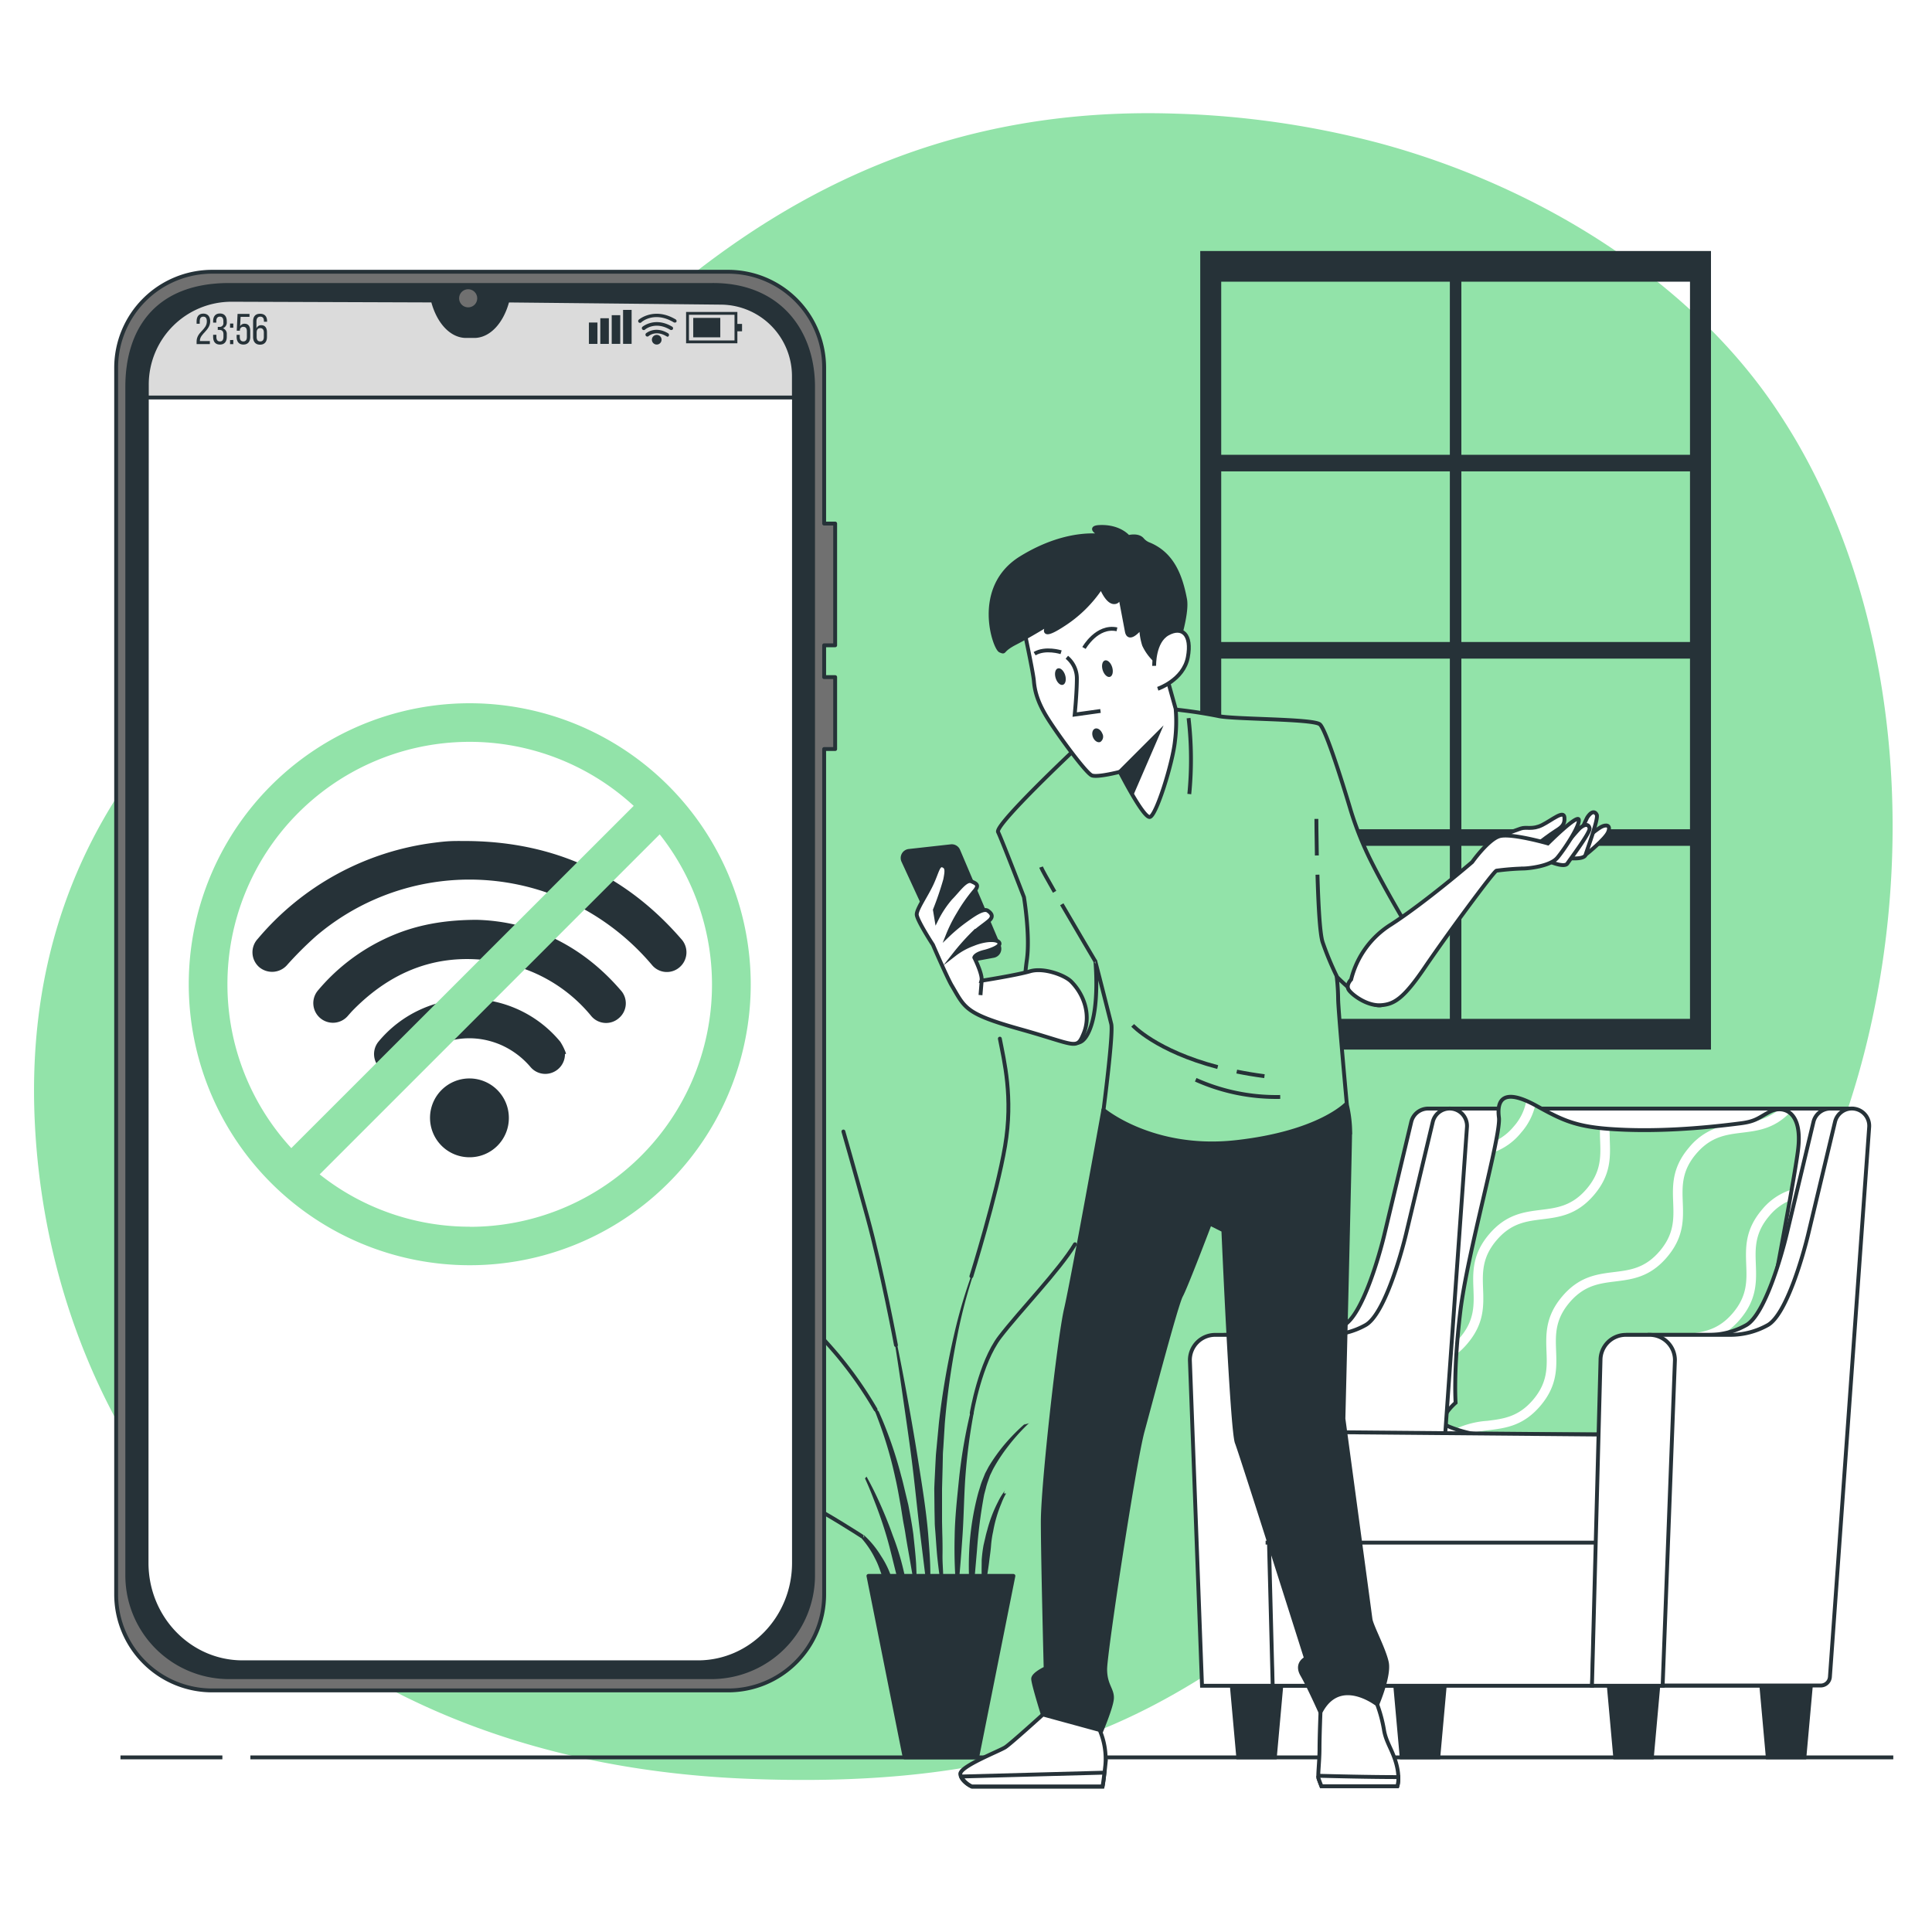 <svg class="animated" id="freepik_stories-no-connection" xmlns="http://www.w3.org/2000/svg" viewBox="0 0 500 500" version="1.1" xmlns:xlink="http://www.w3.org/1999/xlink" xmlns:svgjs="http://svgjs.com/svgjs"><style>svg#freepik_stories-no-connection:not(.animated) .animable {opacity: 0;}svg#freepik_stories-no-connection.animated #el2b6pno39zcc {animation: 1s 1 forwards linear zoomIn;animation-delay: 0s;}svg#freepik_stories-no-connection.animated #eldnik643phc {animation: 1s 1 forwards linear zoomIn;animation-delay: 0.5s;opacity: 0}svg#freepik_stories-no-connection.animated #freepik--background-simple--inject-2 {animation: 1s 1 forwards linear zoomIn;animation-delay: 0s;}svg#freepik_stories-no-connection.animated #freepik--Device--inject-2 {animation: 1s 1 forwards ease-out lightSpeedLeft;animation-delay: 0s;}svg#freepik_stories-no-connection.animated #freepik--Character--inject-2 {animation: 1.5s Infinite  linear floating;animation-delay: 0s;}            @keyframes zoomIn {                0% {                    opacity: 0;                    transform: scale(0.5);                }                100% {                    opacity: 1;                    transform: scale(1);                }            }                    @keyframes lightSpeedLeft {              from {                transform: translate3d(-50%, 0, 0) skewX(20deg);                opacity: 0;              }              60% {                transform: skewX(-10deg);                opacity: 1;              }              80% {                transform: skewX(2deg);              }              to {                opacity: 1;                transform: translate3d(0, 0, 0);              }            }                    @keyframes floating {                0% {                    opacity: 1;                    transform: translateY(0px);                }                50% {                    transform: translateY(-10px);                }                100% {                    opacity: 1;                    transform: translateY(0px);                }            }        </style><g id="freepik--background-simple--inject-2" class="animable" style="transform-origin: 249.307px 244.971px;"><path d="M464.5,113.47q-2.38-4-5-7.9C436.33,71.22,396.44,47.73,357.2,37.11a231.87,231.87,0,0,0-52.71-7.69c-116.62-4-163.07,88-201.61,111.67S5,205.33,9,290.32s65.22,165,183.81,170,126.5-48.42,192.71-68.19c43.82-13.08,75-57.26,90.2-98.09C496.5,238.38,495.52,166.11,464.5,113.47Z" style="fill: rgb(146, 227, 169); transform-origin: 249.307px 244.971px;" id="el2b6pno39zcc" class="animable"></path><g id="eldnik643phc"><path d="M464.5,113.47q-2.38-4-5-7.9C436.33,71.22,396.44,47.73,357.2,37.11a231.87,231.87,0,0,0-52.71-7.69c-116.62-4-163.07,88-201.61,111.67S5,205.33,9,290.32s65.22,165,183.81,170,126.5-48.42,192.71-68.19c43.82-13.08,75-57.26,90.2-98.09C496.5,238.38,495.52,166.11,464.5,113.47Z" style="fill: rgb(255, 255, 255); opacity: 0.7; transform-origin: 249.307px 244.971px;" class="animable"></path></g></g><g id="freepik--Window--inject-2" class="animable" style="transform-origin: 376.71px 168.295px;"><polygon points="438.56 121.49 438.56 118.2 377.7 118.2 377.7 69.42 375.72 69.42 375.72 118.2 315.29 118.2 315.29 121.49 375.72 121.49 375.72 166.65 315.29 166.65 315.29 169.95 375.72 169.95 375.72 215.11 315.29 215.11 315.29 218.4 375.72 218.4 375.72 265.85 377.7 265.85 377.7 218.4 438.56 218.4 438.56 215.11 377.7 215.11 377.7 169.95 438.56 169.95 438.56 166.65 377.7 166.65 377.7 121.49 438.56 121.49" style="fill: rgb(38, 50, 56); stroke: rgb(38, 50, 56); stroke-miterlimit: 10; transform-origin: 376.925px 167.635px;" id="elag2yryevqle" class="animable"></polygon><path d="M311.12,65.46V271.13H442.3V65.46ZM437.87,264.18H315.55V72.4H437.87Z" style="fill: rgb(38, 50, 56); stroke: rgb(38, 50, 56); stroke-miterlimit: 10; transform-origin: 376.71px 168.295px;" id="el4zqt57rala7" class="animable"></path></g><g id="freepik--Plant--inject-2" class="animable" style="transform-origin: 244.571px 356.942px;"><path d="M254,323.92h0a.1.1,0,0,0-.06-.13.1.1,0,0,0-.13.06,132,132,0,0,0-6.94,21.75A202,202,0,0,0,243,368.15l-.54,5.7c-.08.95-.19,1.9-.26,2.85l-.15,2.86c-.08,1.91-.2,3.82-.26,5.73l.06,5.73.06,2.86c0,.95.11,1.91.18,2.86.14,1.9.26,3.81.43,5.71.37,3.8.94,7.57,1.52,11.34a.11.11,0,0,0,.1.08.09.09,0,0,0,.1-.1h0c0-1.91-.09-3.8-.13-5.71s-.22-3.78-.19-5.68,0-3.8-.06-5.69l-.06-2.84,0-2.84,0-5.68.15-5.67.06-2.84c0-.95.11-1.89.16-2.84l.35-5.67a200.9,200.9,0,0,1,3.21-22.49A131.72,131.72,0,0,1,254,323.92Z" style="fill: rgb(38, 50, 56); transform-origin: 247.898px 368.827px;" id="eljv16d1qqvp" class="animable"></path><path d="M254.81,353.6a.1.1,0,0,0-.06-.12.1.1,0,0,0-.13.06,132.44,132.44,0,0,0-6.43,29.24c-.5,5-1.06,9.94-1.13,14.94a127.13,127.13,0,0,0,.53,15,.11.11,0,0,0,.09.08.09.09,0,0,0,.11-.08c.58-5,.93-9.94,1.28-14.9s.4-9.93.72-14.89a148.32,148.32,0,0,1,5-29.31Z" style="fill: rgb(38, 50, 56); transform-origin: 250.919px 383.138px;" id="elodr8n7r75co" class="animable"></path><path d="M271.27,364.05a.1.1,0,0,0-.14,0,50.06,50.06,0,0,0-11,9.59,44.64,44.64,0,0,0-4.3,6l-.88,1.67-.7,1.74a15.71,15.71,0,0,0-.6,1.75c-.18.6-.38,1.18-.54,1.78a71,71,0,0,0-2.27,14.52,84,84,0,0,0,.54,14.62.11.11,0,0,0,.1.08.09.09,0,0,0,.1-.09l1.26-14.47a127.64,127.64,0,0,1,1.83-14.27c.13-.59.3-1.15.45-1.73a16,16,0,0,1,.5-1.71l.59-1.67.76-1.58a43.25,43.25,0,0,1,3.94-6,49.72,49.72,0,0,1,10.33-10.05h0A.11.11,0,0,0,271.27,364.05Z" style="fill: rgb(38, 50, 56); transform-origin: 261.019px 389.911px;" id="elf56ys89cxyb" class="animable"></path><path d="M263.3,382.64a16.06,16.06,0,0,0-5,6,35.33,35.33,0,0,0-2.81,7.37c-.19.63-.35,1.27-.49,1.91l-.45,1.92a34.52,34.52,0,0,0-.49,3.91c0,1.32-.05,2.63,0,3.94a34.57,34.57,0,0,0,.51,3.91.13.13,0,0,0,.08.08.1.1,0,0,0,.12-.08,35.91,35.91,0,0,0,.7-3.85c.2-1.28.4-2.54.55-3.81s.35-2.52.45-3.79.27-2.54.55-3.78a34.19,34.19,0,0,1,2.14-7.3,16.18,16.18,0,0,1,4.2-6.27l0,0a.09.09,0,0,0,0-.13A.11.11,0,0,0,263.3,382.64Z" style="fill: rgb(38, 50, 56); transform-origin: 258.713px 397.161px;" id="el13unlpffvikb" class="animable"></path><path d="M240.22,397.14c-.54-6.42-1.6-12.79-2.6-19.14s-2.12-12.7-3.28-19-2.46-12.63-3.83-18.91a.1.1,0,1,0-.19,0c1.1,6.34,2.09,12.69,3,19.05s1.87,12.71,2.68,19.08,1.4,12.77,2.19,19.13l2.35,19.13a.12.12,0,0,0,.1.09.11.11,0,0,0,.11-.1c.07-1.61.07-3.22.11-4.84s-.07-3.22-.09-4.83C240.74,403.57,240.46,400.36,240.22,397.14Z" style="fill: rgb(38, 50, 56); transform-origin: 235.592px 378.264px;" id="elciy6lvdh1gg" class="animable"></path><path d="M236.37,397.05c-.35-2.55-.81-5.08-1.3-7.6l-.9-3.75c-.3-1.25-.58-2.5-.94-3.74a105.84,105.84,0,0,0-4.92-14.61l-.77-1.77-.85-1.73c-.55-1.16-1.2-2.27-1.83-3.4a28.58,28.58,0,0,0-4.64-6.14.09.09,0,0,0-.13,0,.1.1,0,0,0,0,.14h0a28,28,0,0,1,4.24,6.29c.56,1.14,1.15,2.26,1.63,3.44l.76,1.75.67,1.79a105.45,105.45,0,0,1,4.28,14.61c.58,2.47,1,5,1.45,7.49l.6,3.76c.22,1.25.49,2.5.66,3.76.4,2.51.87,5,1.3,7.53s.85,5,1.39,7.55a.11.11,0,0,0,.09.09.11.11,0,0,0,.11-.1q0-3.85-.18-7.7C236.94,402.15,236.63,399.6,236.37,397.05Z" style="fill: rgb(38, 50, 56); transform-origin: 228.666px 383.396px;" id="elqfrkeenhjbp" class="animable"></path><path d="M231.05,397.38c-1.19-3.38-2.57-6.68-4.07-9.91a86.8,86.8,0,0,0-5.12-9.38.1.1,0,1,0-.17.1,87.62,87.62,0,0,1,4.37,9.68c1.3,3.28,2.48,6.62,3.46,10s1.73,6.83,2.63,10.23,1.71,6.83,2.76,10.27a.1.1,0,0,0,.09.07.11.11,0,0,0,.11-.1,51.83,51.83,0,0,0-1-10.69A66.72,66.72,0,0,0,231.05,397.38Z" style="fill: rgb(38, 50, 56); transform-origin: 228.39px 398.233px;" id="elwse9fev8wai" class="animable"></path><path d="M230.83,408.61a23.15,23.15,0,0,0-2.83-5.94,24.44,24.44,0,0,0-4.12-5.11,19.36,19.36,0,0,0-2.62-2,10.92,10.92,0,0,0-3-1.34.1.1,0,0,0-.11.06.1.1,0,0,0,0,.13h0a14.89,14.89,0,0,1,4.93,3.83,23.66,23.66,0,0,1,3.43,5.2c1,1.84,1.48,3.88,2.33,5.79.37,1,.74,1.95,1.18,2.93a23.09,23.09,0,0,0,1.29,3h0a.11.11,0,0,0,.09.05.09.09,0,0,0,.1-.09,22.57,22.57,0,0,0-.12-3.29C231.31,410.74,231.09,409.67,230.83,408.61Z" style="fill: rgb(38, 50, 56); transform-origin: 224.821px 404.714px;" id="el2oxujzblq6w" class="animable"></path><path d="M231.23,349.25a18.29,18.29,0,0,1-13-13.76c-2.43-11.34,5.4-6.48-1.62-24.3s-5.4-21.87-3-27,3.78-3.51,5.94,3.24,10,17.28,13,37S231.23,349.25,231.23,349.25Z" style="fill: rgb(146, 227, 169); transform-origin: 222.584px 315.21px;" id="elm93sod8fh6" class="animable"></path><path d="M252,330.09s-7-2.43-7.29-15.66,5.13-10.53,5.94-27,1.89-28.08,4.86-28.35,10.8,8.1,13.5,26.46-3.51,30.51-8.91,35.91S252,330.09,252,330.09Z" style="fill: rgb(146, 227, 169); transform-origin: 257.181px 294.582px;" id="elvc46gqe34o" class="animable"></path><path d="M227.45,365.18s-1.62-9.72-4.86-14.31-10.26-8.64-14.85-17.54-9.72-13.23-9.45-.54,5.94,19.16,13,23.48S227.45,365.18,227.45,365.18Z" style="fill: rgb(146, 227, 169); transform-origin: 212.865px 345.021px;" id="el7z6mvnsv1vq" class="animable"></path><path d="M224.48,381.92s-6.48-12.42-15.93-21.6-17-13.77-14.31-9.18,5.94,4.32,10.53,12.42,3.24,14,9.72,18.63S224.48,381.92,224.48,381.92Z" style="fill: rgb(146, 227, 169); transform-origin: 209.085px 366.76px;" id="el2ndh7amf3bm" class="animable"></path><path d="M223.67,397.85c-.27-.81-.54-6.75-9.72-11.61s-17.82-3-16.74-.54,6.75,6.48,12.42,8.91S223.67,397.85,223.67,397.85Z" style="fill: rgb(146, 227, 169); transform-origin: 210.394px 390.527px;" id="elf28sgqfytzh" class="animable"></path><path d="M251.47,365.72s-4.05-5.13-1.89-15.93,7-8.1,12.42-13.77,4.32-6.47,9.72-12.41,10.26-9.18,12.42-6.75-1.08,10-4.32,14.31S271.45,337.64,269,343s-1.35,14-7.56,18.09S251.47,365.72,251.47,365.72Z" style="fill: rgb(146, 227, 169); transform-origin: 266.893px 340.883px;" id="elae68z774tpv" class="animable"></path><path d="M265,368.69s9.72-11.07,16.74-19.17,9.72-14.3,10-8.91,2.43,9.72-3.24,16.74S265,368.69,265,368.69Z" style="fill: rgb(146, 227, 169); transform-origin: 278.686px 353.638px;" id="elrpzirljpl2" class="animable"></path><path d="M259.84,386.51s-.27-4.32,15.12-14.31,21.87-11.88,20.25-7.83-8.37,8.1-15.66,15.39S259.84,386.51,259.84,386.51Z" style="fill: rgb(146, 227, 169); transform-origin: 277.646px 374.448px;" id="elpo5licrfmcp" class="animable"></path><path d="M231.87,348.1s-3.61-19.36-7.39-33.13-6.21-22.14-6.21-22.14" style="fill: none; stroke: rgb(38, 50, 56); stroke-linecap: round; stroke-linejoin: round; transform-origin: 225.07px 320.465px;" id="el5xep7qmg4ga" class="animable"></path><path d="M251.39,330.29s6.56-21,8.72-33.68-.27-22.14-1.35-27.81" style="fill: none; stroke: rgb(38, 50, 56); stroke-linecap: round; stroke-linejoin: round; transform-origin: 256.183px 299.545px;" id="elp89wosxv0ni" class="animable"></path><path d="M226.6,364.78a101.76,101.76,0,0,0-9.95-14.18c-5.94-7-10.53-10.8-13.23-17.54" style="fill: none; stroke: rgb(38, 50, 56); stroke-linecap: round; stroke-linejoin: round; transform-origin: 215.01px 348.92px;" id="elgxl6mmq4yyj" class="animable"></path><path d="M251.47,365.72s2.16-13,7.29-19.71,15.39-17.27,19.44-24" style="fill: none; stroke: rgb(38, 50, 56); stroke-linecap: round; stroke-linejoin: round; transform-origin: 264.835px 343.865px;" id="elqb0r6asduv" class="animable"></path><path d="M223,397.55s-9.08-5.91-15.56-9.15" style="fill: none; stroke: rgb(38, 50, 56); stroke-linecap: round; stroke-linejoin: round; transform-origin: 215.22px 392.975px;" id="elxwqsfoq9fbf" class="animable"></path><polygon points="252.89 454.81 234.13 454.81 224.75 407.84 262.27 407.84 252.89 454.81" style="fill: rgb(38, 50, 56); stroke: rgb(38, 50, 56); stroke-linecap: round; stroke-linejoin: round; transform-origin: 243.51px 431.325px;" id="el7foo6kafu54" class="animable"></polygon></g><g id="freepik--Floor--inject-2" class="animable" style="transform-origin: 260.58px 454.81px;"><line x1="64.8" y1="454.81" x2="489.98" y2="454.81" style="fill: none; stroke: rgb(38, 50, 56); stroke-miterlimit: 10; transform-origin: 277.39px 454.81px;" id="el2vuhk504erl" class="animable"></line><line x1="31.18" y1="454.81" x2="57.55" y2="454.81" style="fill: none; stroke: rgb(38, 50, 56); stroke-miterlimit: 10; transform-origin: 44.365px 454.81px;" id="elq6g0bh1h4" class="animable"></line></g><g id="freepik--Device--inject-2" class="animable" style="transform-origin: 123.1px 253.905px;"><path d="M216.14,167v-31.5h-2.85V95.19a24.85,24.85,0,0,0-24.85-24.86H54.92A24.86,24.86,0,0,0,30.06,95.19V412.62a24.86,24.86,0,0,0,24.86,24.86H188.44a24.85,24.85,0,0,0,24.85-24.86V193.85h2.85V175.24h-2.85V167Z" style="fill: rgb(112, 112, 112); stroke: rgb(38, 50, 56); stroke-linejoin: round; transform-origin: 123.1px 253.905px;" id="el3w6h1o0p4yh" class="animable"></path><path d="M184.08,434.05H59.27a26.33,26.33,0,0,1-26.33-26.33V100.09c0-14.55,7.46-26.34,26.33-26.34H184.08c17.31-.23,26.34,11.79,26.34,26.34V407.72A26.33,26.33,0,0,1,184.08,434.05Z" style="fill: rgb(38, 50, 56); stroke: rgb(38, 50, 56); stroke-linejoin: round; transform-origin: 121.68px 253.898px;" id="eligb1nvjd49p" class="animable"></path><path d="M131.34,77.8l-.05.19c-1.46,5.44-4.82,9-8.54,9h-2.14c-3.72,0-7.08-3.52-8.54-9l0-.19-52.08-.18A21.92,21.92,0,0,0,38,99.53l-.07,304.94c0,14.21,11.12,25.73,24.85,25.73H180.62c13.73,0,24.86-11.52,24.86-25.73l0-307.13a19,19,0,0,0-18.78-19Z" style="fill: rgb(255, 255, 255); stroke: rgb(38, 50, 56); stroke-miterlimit: 10; transform-origin: 121.705px 253.91px;" id="elr9tnfghbk6n" class="animable"></path><path d="M205.46,102.88V97.34a19,19,0,0,0-18.78-19l-55.34-.57-.05.19c-1.46,5.44-4.82,9-8.54,9h-2.14c-3.72,0-7.08-3.52-8.54-9l0-.19-52.08-.18A21.92,21.92,0,0,0,38,99.53v3.35Z" style="fill: rgb(219, 219, 219); stroke: rgb(38, 50, 56); stroke-miterlimit: 10; transform-origin: 121.73px 90.235px;" id="elbk7xm4asfsp" class="animable"></path><path d="M123.5,77.2a2.34,2.34,0,1,0-2.33,2.34A2.33,2.33,0,0,0,123.5,77.2Z" style="fill: rgb(112, 112, 112); transform-origin: 121.16px 77.2px;" id="eltdyd3erys1e" class="animable"></path><path d="M54.4,83.14c0,2.37-2.65,3.22-2.66,5v.12h2.57v.79H50.88V88.4c0-2.53,2.65-3,2.65-5.22,0-.81-.27-1.23-.92-1.23s-.92.46-.92,1.15v.69h-.81v-.63c0-1.2.54-2,1.75-2S54.4,82,54.4,83.14Z" style="fill: rgb(38, 50, 56); transform-origin: 52.64px 85.105px;" id="elax5juhb5k9f" class="animable"></path><path d="M58.69,83.13v.2a1.57,1.57,0,0,1-1,1.62,1.55,1.55,0,0,1,1,1.62v.6c0,1.2-.56,2-1.77,2s-1.76-.78-1.76-2v-.53H56v.59c0,.7.29,1.13.92,1.13s.91-.42.91-1.21v-.6c0-.78-.32-1.15-1-1.17h-.47V84.6h.51a.94.94,0,0,0,.94-1.08v-.35c0-.81-.28-1.22-.91-1.22s-.92.43-.92,1.14v.4h-.82v-.36c0-1.19.56-2,1.76-2S58.69,81.94,58.69,83.13Z" style="fill: rgb(38, 50, 56); transform-origin: 56.929px 85.15px;" id="elev8gyk5enna" class="animable"></path><path d="M60.38,83.73v1.08h-.84V83.73Zm0,4.26v1.08h-.84V88Z" style="fill: rgb(38, 50, 56); transform-origin: 59.96px 86.4px;" id="el4yja6citmce" class="animable"></path><path d="M62.14,84.43a1.28,1.28,0,0,1,1.17-.65c1,0,1.45.74,1.45,1.86v1.53c0,1.2-.57,2-1.76,2s-1.76-.78-1.76-2v-.52h.81v.58c0,.7.3,1.13.92,1.13s.92-.43.92-1.13V85.71c0-.71-.29-1.13-.92-1.13a.84.84,0,0,0-.88.84v.17h-.82l.21-4.35h3.09V82h-2.3Z" style="fill: rgb(38, 50, 56); transform-origin: 63px 85.205px;" id="elzfyf1l78vv" class="animable"></path><path d="M69.12,83.12v.15H68.3v-.2c0-.71-.29-1.12-.93-1.12s-1,.42-1,1.26V85a1.26,1.26,0,0,1,1.26-.84c1,0,1.46.73,1.46,1.86v1.18c0,1.2-.59,2-1.79,2s-1.8-.78-1.8-2v-4c0-1.24.56-2,1.8-2S69.12,81.92,69.12,83.12Zm-2.7,2.93v1.18c0,.7.29,1.13.93,1.13s.93-.43.93-1.13V86.05c0-.7-.3-1.13-.93-1.13S66.42,85.35,66.42,86.05Z" style="fill: rgb(38, 50, 56); transform-origin: 67.31px 85.2px;" id="elpjz4frrme5d" class="animable"></path><rect x="152.41" y="83.47" width="2.21" height="5.53" style="fill: rgb(38, 50, 56); transform-origin: 153.515px 86.235px;" id="elbfv21twme2" class="animable"></rect><rect x="155.36" y="82.36" width="2.21" height="6.64" style="fill: rgb(38, 50, 56); transform-origin: 156.465px 85.68px;" id="ely1iilw2hzvr" class="animable"></rect><rect x="158.31" y="81.57" width="2.21" height="7.42" style="fill: rgb(38, 50, 56); transform-origin: 159.415px 85.28px;" id="elke12pi18ne" class="animable"></rect><rect x="161.25" y="80.2" width="2.21" height="8.79" style="fill: rgb(38, 50, 56); transform-origin: 162.355px 84.595px;" id="el5u47zrca6c" class="animable"></rect><path d="M190.83,88.84H177.56V80.73h13.27Zm-12.53-.73h11.79V81.47H178.3Z" style="fill: rgb(38, 50, 56); transform-origin: 184.195px 84.785px;" id="elovf92njl3o" class="animable"></path><rect x="179.41" y="82.27" width="7" height="5.03" style="fill: rgb(38, 50, 56); transform-origin: 182.91px 84.785px;" id="elnw2t1dtu2yr" class="animable"></rect><rect x="190.37" y="83.83" width="1.67" height="1.91" style="fill: rgb(38, 50, 56); transform-origin: 191.205px 84.785px;" id="el9z9dm6i1848" class="animable"></rect><path d="M172.7,87.08a.48.48,0,0,1-.26-.07c-2.7-1.61-4.48-.12-4.56-.05a.49.49,0,0,1-.69,0,.5.5,0,0,1,0-.7c.1-.08,2.38-2,5.72,0a.5.5,0,0,1-.25.92Z" style="fill: rgb(38, 50, 56); transform-origin: 170.093px 86.266px;" id="elbhmudbx3xb8" class="animable"></path><path d="M173.7,85.41a.48.48,0,0,1-.26-.07c-3.9-2.32-6.53-.07-6.55,0a.5.5,0,0,1-.66-.74s3.2-2.74,7.72-.06a.49.49,0,0,1,.17.68A.48.48,0,0,1,173.7,85.41Z" style="fill: rgb(38, 50, 56); transform-origin: 170.151px 84.396px;" id="elyq3uhqxoax8" class="animable"></path><path d="M174.6,83.48a.47.47,0,0,1-.25-.07c-4.94-2.94-8.23-.17-8.37,0a.49.49,0,0,1-.7,0,.48.48,0,0,1,.05-.69s3.94-3.38,9.53-.06a.5.5,0,0,1,.17.68A.49.49,0,0,1,174.6,83.48Z" style="fill: rgb(38, 50, 56); transform-origin: 170.128px 82.379px;" id="el9rqmivnoxah" class="animable"></path><path d="M171.21,87.91A1.25,1.25,0,1,1,170,86.67,1.24,1.24,0,0,1,171.21,87.91Z" style="fill: rgb(38, 50, 56); transform-origin: 169.96px 87.919px;" id="eluzvtt1uo2y" class="animable"></path><path d="M121.53,217.66c22,.34,40.33,8.68,54.78,25.36a5.08,5.08,0,0,1-.47,7.33,5,5,0,0,1-7.15-.66,62.94,62.94,0,0,0-18.47-14.9,61.21,61.21,0,0,0-68.4,7.45,92.38,92.38,0,0,0-7.42,7.39,5.17,5.17,0,0,1-7.32.66,5.1,5.1,0,0,1-.36-7.33,71.44,71.44,0,0,1,45.7-24.87c1.44-.19,2.89-.35,4.34-.41S119.94,217.66,121.53,217.66Z" style="fill: rgb(38, 50, 56); transform-origin: 121.495px 234.601px;" id="ell8gu96tk6ij" class="animable"></path><path d="M123.35,238.05c13.9.36,27,6.29,37.24,18.17a5,5,0,0,1-.46,7.3,5,5,0,0,1-7.22-.7,39.62,39.62,0,0,0-19.8-12.9C117,245.56,103,249.54,91.3,261.49c-.44.45-.84.93-1.25,1.39a5.08,5.08,0,1,1-7.68-6.65,51.11,51.11,0,0,1,16.38-12.85C105.94,239.81,113.57,238.08,123.35,238.05Z" style="fill: rgb(38, 50, 56); transform-origin: 121.52px 251.397px;" id="elck074fz3js9" class="animable"></path><path d="M146.21,272.81a5.08,5.08,0,0,1-3.25,4.76,5,5,0,0,1-5.66-1.42,21.34,21.34,0,0,0-7.76-5.77C121.2,266.84,112,269,105.79,276a4.92,4.92,0,0,1-5.43,1.63A5.07,5.07,0,0,1,98,269.52a30.52,30.52,0,0,1,47,.08,14.27,14.27,0,0,1,1.5,3.09Z" style="fill: rgb(38, 50, 56); transform-origin: 121.652px 268.218px;" id="elz29kbz4qt0d" class="animable"></path><path d="M121.52,299.5a10.2,10.2,0,1,1,10.17-10.15A10.14,10.14,0,0,1,121.52,299.5Z" style="fill: rgb(38, 50, 56); transform-origin: 121.49px 289.3px;" id="elzzdtrw066r" class="animable"></path><path d="M121.58,182a72.72,72.72,0,1,0,72.71,72.71A72.8,72.8,0,0,0,121.58,182ZM58.86,254.75A62.68,62.68,0,0,1,164,208.56L75.39,297.13A62.52,62.52,0,0,1,58.86,254.75Zm62.72,62.72a62.4,62.4,0,0,1-38.85-13.54l88-88a62.67,62.67,0,0,1-49.18,101.57Z" style="fill: rgb(146, 227, 169); transform-origin: 121.57px 254.72px;" id="el24nhupat90b" class="animable"></path></g><g id="freepik--Sofa--inject-2" class="animable" style="transform-origin: 395.846px 369.329px;"><polygon points="427.5 454.81 418.02 454.81 415.99 432.25 429.53 432.25 427.5 454.81" style="fill: rgb(38, 50, 56); stroke: rgb(38, 50, 56); stroke-miterlimit: 10; transform-origin: 422.76px 443.53px;" id="el6a5g56p7ghr" class="animable"></polygon><polygon points="466.98 454.81 457.5 454.81 455.47 432.25 469.01 432.25 466.98 454.81" style="fill: rgb(38, 50, 56); stroke: rgb(38, 50, 56); stroke-miterlimit: 10; transform-origin: 462.24px 443.53px;" id="ele2vmdh91oce" class="animable"></polygon><polygon points="372.23 454.81 362.75 454.81 360.73 432.25 374.26 432.25 372.23 454.81" style="fill: rgb(38, 50, 56); stroke: rgb(38, 50, 56); stroke-miterlimit: 10; transform-origin: 367.495px 443.53px;" id="elseq9usictbf" class="animable"></polygon><polygon points="329.93 454.81 320.46 454.81 318.43 432.25 331.96 432.25 329.93 454.81" style="fill: rgb(38, 50, 56); stroke: rgb(38, 50, 56); stroke-miterlimit: 10; transform-origin: 325.195px 443.53px;" id="elv7htqh1xhso" class="animable"></polygon><path d="M375.17,286.9h98.52s.39,34.25-4.68,58.5-11.28,38.91-11.28,38.91H364.11S378,330.67,375.17,286.9Z" style="fill: rgb(255, 255, 255); stroke: rgb(38, 50, 56); stroke-miterlimit: 10; transform-origin: 418.903px 335.605px;" id="elmaqswgtat5" class="animable"></path><path d="M416.06,292.13c-8.64-.68-12.07-2.42-18.53-6-8.41-4.61-10.21-1.54-9.61,3.07s-8.17,35-10,50.3-1.21,23.53-1.21,23.53-5.4,4.61-1.8,6.14a32.28,32.28,0,0,0,7.21,2.05h69.66s12.38-63.61,13.58-73.84-4.2-11.25-7.21-9.72-3.6,2.56-7.81,3.07C440.5,292,427.9,293.05,416.06,292.13Z" style="fill: rgb(146, 227, 169); transform-origin: 419.602px 327.534px;" id="elziv5i4t4mmi" class="animable"></path><path d="M393.63,293.16a16.26,16.26,0,0,0,3.69-7.1c-.84-.45-1.61-.82-2.32-1.12a13.69,13.69,0,0,1-3.26,6.61,14.3,14.3,0,0,1-4.54,3.65c-.18.91-.38,1.9-.6,3A16.06,16.06,0,0,0,393.63,293.16Z" style="fill: rgb(255, 255, 255); transform-origin: 391.96px 291.57px;" id="elrzr9727u31" class="animable"></path><path d="M456,313.06c-4.41,5.18-4.24,9.78-4.08,14.24.16,4.16.3,8.08-3.48,12.53s-7.69,4.92-11.82,5.44c-4.42.54-9,1.11-13.4,6.29s-4.25,9.78-4.08,14.23a28.53,28.53,0,0,1-.15,5.47h2.52a33.48,33.48,0,0,0,.11-5.56c-.15-4.16-.3-8.09,3.49-12.53s7.68-4.93,11.82-5.44c4.42-.54,9-1.11,13.4-6.29s4.24-9.78,4.08-14.24c-.16-4.16-.3-8.09,3.49-12.53a14,14,0,0,1,5.34-4c.17-1,.34-1.92.5-2.83A16.07,16.07,0,0,0,456,313.06Z" style="fill: rgb(255, 255, 255); transform-origin: 441.365px 339.55px;" id="elkx33jlc46lo" class="animable"></path><path d="M385.23,370.14c4.43-.55,9-1.12,13.41-6.3s4.24-9.78,4.08-14.23c-.16-4.16-.3-8.09,3.48-12.53s7.69-4.93,11.82-5.44c4.42-.55,9-1.11,13.4-6.29s4.25-9.79,4.08-14.24c-.15-4.16-.3-8.09,3.49-12.53s7.69-4.93,11.82-5.44,8.26-1,12.34-5.14a4.35,4.35,0,0,0-2.74-.86,14.82,14.82,0,0,1-7.92,3.27,19.67,19.67,0,0,1-2.12.36l-3,.35A16.3,16.3,0,0,0,437.1,297c-4.42,5.19-4.25,9.79-4.08,14.24.15,4.16.3,8.09-3.49,12.54s-7.68,4.92-11.82,5.43c-4.42.55-9,1.11-13.4,6.29s-4.24,9.79-4.08,14.24c.16,4.16.3,8.09-3.48,12.53s-7.69,4.93-11.82,5.44a23.21,23.21,0,0,0-8.38,2.16,32.7,32.7,0,0,0,4,1.12A32.06,32.06,0,0,1,385.23,370.14Z" style="fill: rgb(255, 255, 255); transform-origin: 419.85px 329.064px;" id="elecngn9z5oh8" class="animable"></path><path d="M379.74,347.75c4.41-5.18,4.24-9.78,4.08-14.23-.15-4.17-.3-8.09,3.49-12.54s7.68-4.92,11.81-5.43c4.42-.55,9-1.12,13.41-6.3s4.24-9.78,4.08-14.23c0-1-.07-1.91-.06-2.86l-.49,0-2-.19c0,1.07,0,2.12.05,3.17.16,4.16.3,8.09-3.48,12.53s-7.69,4.93-11.82,5.44c-4.42.55-9,1.11-13.41,6.29s-4.24,9.78-4.07,14.24c.15,4.16.29,8.09-3.49,12.53-.21.25-.42.48-.64.7-.1,1.27-.19,2.47-.26,3.59A18.26,18.26,0,0,0,379.74,347.75Z" style="fill: rgb(255, 255, 255); transform-origin: 396.805px 321.215px;" id="elykj466pgt3l" class="animable"></path><path d="M416.06,292.13c-8.64-.68-12.07-2.42-18.53-6-8.41-4.61-10.21-1.54-9.61,3.07s-8.17,35-10,50.3-1.21,23.53-1.21,23.53-5.4,4.61-1.8,6.14a32.28,32.28,0,0,0,7.21,2.05h69.66s12.38-63.61,13.58-73.84-4.2-11.25-7.21-9.72-3.6,2.56-7.81,3.07C440.5,292,427.9,293.05,416.06,292.13Z" style="fill: none; stroke: rgb(38, 50, 56); stroke-miterlimit: 10; transform-origin: 419.602px 327.534px;" id="el0k5zzo24fuc" class="animable"></path><path d="M375.17,286.9H369.6a4.49,4.49,0,0,0-4.37,3.45l-6.92,29c-1.28,5.38-5.66,20.88-10.48,23.59h0a19.79,19.79,0,0,1-9.69,2.53H317.26l8.88,90.77h38l10-144.53a5.11,5.11,0,0,0,0-1h1.13Z" style="fill: rgb(255, 255, 255); stroke: rgb(38, 50, 56); stroke-miterlimit: 10; transform-origin: 346.265px 361.57px;" id="el6pl5peiilbb" class="animable"></path><path d="M322.83,345.46h20.89a19.82,19.82,0,0,0,9.69-2.53h0c4.82-2.71,9.19-18.21,10.48-23.59l6.91-29a4.5,4.5,0,0,1,4.37-3.45h0a4.49,4.49,0,0,1,4.48,4.8L369.4,436.23h-38Z" style="fill: rgb(255, 255, 255); stroke: rgb(38, 50, 56); stroke-miterlimit: 10; transform-origin: 351.245px 361.56px;" id="eli490jpxxlt9" class="animable"></path><polygon points="412.04 436.28 414.21 371.26 327.1 370.49 329.28 436.28 412.04 436.28" style="fill: rgb(255, 255, 255); stroke: rgb(38, 50, 56); stroke-miterlimit: 10; transform-origin: 370.655px 403.385px;" id="elgj8sgfhjm59" class="animable"></polygon><path d="M479.26,286.9h-5.57a4.5,4.5,0,0,0-4.37,3.45l-6.92,29c-1.28,5.38-5.65,20.88-10.48,23.59h0a19.76,19.76,0,0,1-9.69,2.53H421.35L425,436.23h42.82L478.17,291.7a4.39,4.39,0,0,0,0-1h1.13Z" style="fill: rgb(255, 255, 255); stroke: rgb(38, 50, 56); stroke-miterlimit: 10; transform-origin: 450.325px 361.565px;" id="eloqnek502df" class="animable"></path><path d="M426.92,345.46h20.89a19.82,19.82,0,0,0,9.69-2.53h0c4.82-2.71,9.2-18.21,10.48-23.59l6.92-29a4.49,4.49,0,0,1,4.36-3.45h0a4.48,4.48,0,0,1,4.48,4.8L473.58,434a2.39,2.39,0,0,1-2.37,2.21H430.33Z" style="fill: rgb(255, 255, 255); stroke: rgb(38, 50, 56); stroke-miterlimit: 10; transform-origin: 455.336px 361.55px;" id="elwl74ceuf6ss" class="animable"></path><path d="M414.21,352,412,436.28h18.29L433.47,352a6.54,6.54,0,0,0-6.55-6.54h-6.16A6.54,6.54,0,0,0,414.21,352Z" style="fill: rgb(255, 255, 255); stroke: rgb(38, 50, 56); stroke-miterlimit: 10; transform-origin: 422.735px 390.87px;" id="elwj9vf6d882g" class="animable"></path><path d="M307.94,352l3.14,84.28h18.29L327.19,352a6.54,6.54,0,0,0-6.54-6.54h-6.16A6.54,6.54,0,0,0,307.94,352Z" style="fill: rgb(255, 255, 255); stroke: rgb(38, 50, 56); stroke-miterlimit: 10; transform-origin: 318.655px 390.87px;" id="elxxl4tf7s2n" class="animable"></path><line x1="327.54" y1="399.23" x2="413.38" y2="399.23" style="fill: none; stroke: rgb(38, 50, 56); stroke-miterlimit: 10; transform-origin: 370.46px 399.23px;" id="el33ftal0zf1" class="animable"></line></g><g id="freepik--Character--inject-2" class="animable" style="transform-origin: 325.008px 299.38px;"><path d="M285.55,287.23s-7.94,44.12-9.68,51.58-6,45.49-6,54.94.74,38,.74,38-3.23,1.49-3.23,2.73,2.49,9.2,2.49,9.2l14.66,5.47s3-7,3.23-9.45-1.74-3.48-1.74-7.71,7.46-53.44,9.7-61.64,8.7-32.81,9.94-35.05,7.46-18.64,7.46-18.64l3.48,1.74s2.23,51.7,3.48,54.93S338,429.2,338,429.2s-2.73,1.24-1,4.23,4.72,9.69,4.72,9.69,2.74-3.73,6-4.47,8.7,2.48,8.7,2.48,3.23-7.46,2.48-10.93-4-9.45-4.22-11.19-7-51.86-7-51.86,1.74-70.1,1.74-74.82a31.49,31.49,0,0,0-1.74-9.45,117.57,117.57,0,0,1-32.32,6.22c-17.65.74-27.34-6.46-27.34-6.46Z" style="fill: rgb(38, 50, 56); stroke: rgb(38, 50, 56); stroke-miterlimit: 10; transform-origin: 313.196px 365.895px;" id="elh2lppfkvpsb" class="animable"></path><path d="M269.91,443.71s-8.21,7.45-9.7,8.45-11.93,5-11.68,7,3,3.23,3,3.23h33.81s.24-1,.74-5.72a18.86,18.86,0,0,0-1.49-8.95Z" style="fill: rgb(255, 255, 255); stroke: rgb(38, 50, 56); stroke-miterlimit: 10; transform-origin: 267.331px 453.05px;" id="elb4pmygz9xw9" class="animable"></path><path d="M285.83,458.76l-37.12,1a6.16,6.16,0,0,0,2.8,2.57h33.81S285.49,461.66,285.83,458.76Z" style="fill: rgb(255, 255, 255); stroke: rgb(38, 50, 56); stroke-miterlimit: 10; transform-origin: 267.27px 460.545px;" id="elvl464el7rtk" class="animable"></path><path d="M341.74,443.12s-.25,6.21-.25,9.45-.49,7-.25,7.7.75,2,.75,2h19.64s.74-2-.25-5.72-2.74-5.71-3.23-9a36.31,36.31,0,0,0-1.74-6.46S346.71,433.43,341.74,443.12Z" style="fill: rgb(255, 255, 255); stroke: rgb(38, 50, 56); stroke-miterlimit: 10; transform-origin: 351.535px 450.243px;" id="elrlvh9bdhsfn" class="animable"></path><path d="M361.89,459.91c-7.47,0-16.77-.24-20.72-.34a3.34,3.34,0,0,0,.07.7c.25.75.75,2,.75,2h19.64A7.22,7.22,0,0,0,361.89,459.91Z" style="fill: rgb(255, 255, 255); stroke: rgb(38, 50, 56); stroke-miterlimit: 10; transform-origin: 351.536px 460.92px;" id="elyhi9wsnwo5" class="animable"></path><path d="M278.5,193.64s-21.12,19.83-20.2,21.68S265,232.18,265,232.18s1.66,10,.74,16.31a64.54,64.54,0,0,0-.56,12.05,25.59,25.59,0,0,0,7,6.11c4.08,2.23,7.23,6.12,9.83-.18s1.48-17.61,1.48-17.61S287,262.58,287.59,265s-2,22.24-2,22.24S298.33,298,320,295.56s28.54-10,28.54-10-2.23-24.28-2.23-27.06a54,54,0,0,0-.37-5.75s7.6,7.79,11.31,7.42,10.19-15.57,8.52-18-7.41-12.25-10.93-19.29a85.73,85.73,0,0,1-5.28-13.19s-6.12-20.76-8-22.24-22.7-1.25-26.41-2.17a124.1,124.1,0,0,0-14.83-2C299.08,183.26,282.58,187.15,278.5,193.64Z" style="fill: rgb(146, 227, 169); stroke: rgb(38, 50, 56); stroke-miterlimit: 10; transform-origin: 312.155px 239.6px;" id="elu3zuvznwa0b" class="animable"></path><path d="M340.8,221.39c-.1-5.32-.12-9.46-.12-9.46" style="fill: none; stroke: rgb(38, 50, 56); stroke-miterlimit: 10; transform-origin: 340.74px 216.66px;" id="elrri0s0pxboa" class="animable"></path><path d="M346,252.75a78.12,78.12,0,0,1-3.7-8.89c-.74-2.21-1.13-10.1-1.34-17.49" style="fill: none; stroke: rgb(38, 50, 56); stroke-miterlimit: 10; transform-origin: 343.48px 239.56px;" id="elwnag5gb5mb9" class="animable"></path><path d="M272.93,230.8c-1.89-3.3-3.33-5.88-3.51-6.4" style="fill: none; stroke: rgb(38, 50, 56); stroke-miterlimit: 10; transform-origin: 271.175px 227.6px;" id="elk78vd3sg04" class="animable"></path><path d="M283.51,248.86s-4.74-8-8.72-14.84" style="fill: none; stroke: rgb(38, 50, 56); stroke-miterlimit: 10; transform-origin: 279.15px 241.44px;" id="el6pttjksshuo" class="animable"></path><path d="M307.6,185.85a92.16,92.16,0,0,1,.19,19.65" style="fill: none; stroke: rgb(38, 50, 56); stroke-miterlimit: 10; transform-origin: 307.912px 195.675px;" id="elngf6bixuqp" class="animable"></path><path d="M320.07,277.32c2.23.45,4.62.86,7.17,1.19" style="fill: none; stroke: rgb(38, 50, 56); stroke-miterlimit: 10; transform-origin: 323.655px 277.915px;" id="eljzrqpqa9mz" class="animable"></path><path d="M293.14,265.36s6,6.58,22,10.8" style="fill: none; stroke: rgb(38, 50, 56); stroke-miterlimit: 10; transform-origin: 304.14px 270.76px;" id="el9ayz4cmd8qc" class="animable"></path><path d="M309.45,279.44a50.88,50.88,0,0,0,21.87,4.45" style="fill: none; stroke: rgb(38, 50, 56); stroke-miterlimit: 10; transform-origin: 320.385px 281.67px;" id="el1ouzb7w4kwt" class="animable"></path><path d="M265.16,163.61s2.22,10.38,2.41,12.61.74,5.19,3.52,9.63,10,14.27,11.49,14.83,7.23-.93,7.23-.93,6.11,12.05,7.78,11.68,5.93-14.09,6.49-19.65a39.64,39.64,0,0,0,.18-8.34l-2.59-9.26s-2.22-13-2.22-13.9,1.29-7.6-5.93-10.38-16.13-3-22.06,3.89S265.16,163.61,265.16,163.61Z" style="fill: rgb(255, 255, 255); stroke: rgb(38, 50, 56); stroke-miterlimit: 10; transform-origin: 284.78px 179.761px;" id="elu11qpy2ki3" class="animable"></path><path d="M285,151.94a33.32,33.32,0,0,1-10,9.82c-6.85,4.45-3.52-.37-3.52-.37s-4.82,3-8.71,5-2.41,2.6-3.89,2-7-16.38,5.39-24,21.43-5.61,21.43-5.61-5.38-2.41-.56-2.41S292,139,292,139s2.59-.74,3.7.74a4.4,4.4,0,0,0,1.77,1.17c6,2.54,8.09,8.22,9.22,14.15.74,3.89-2.41,13.16-2.41,13.16L299.08,171a12.88,12.88,0,0,1-3-4.08,15.94,15.94,0,0,1-.74-4.63s-3.15,4.07-3.71,1.11-2-10.56-2-10.56.56,3-1.29,3S285,151.94,285,151.94Z" style="fill: rgb(38, 50, 56); stroke: rgb(38, 50, 56); stroke-miterlimit: 10; transform-origin: 281.588px 153.685px;" id="els8ed426oq" class="animable"></path><path d="M298.7,172.32s-.18-6.3,3.53-8.34,6.3.19,5.18,6.12-7.78,8.15-7.78,8.15" style="fill: rgb(255, 255, 255); stroke: rgb(38, 50, 56); stroke-miterlimit: 10; transform-origin: 303.186px 170.746px;" id="elzozvw3td01" class="animable"></path><polygon points="289.81 199.75 299.63 189.93 293.14 204.94 289.81 199.75" style="fill: rgb(38, 50, 56); stroke: rgb(38, 50, 56); stroke-miterlimit: 10; transform-origin: 294.72px 197.435px;" id="el03i3rftoejc" class="animable"></polygon><path d="M285.27,189.82a1.66,1.66,0,0,1-.51,2.2c-.67.27-1.52-.28-1.9-1.23s-.15-1.94.51-2.21S284.88,188.87,285.27,189.82Z" style="fill: rgb(38, 50, 56); transform-origin: 284.083px 190.3px;" id="elk6e1o9wlb5h" class="animable"></path><path d="M287.83,172.66c.36,1.18.1,2.3-.57,2.51s-1.53-.58-1.89-1.75-.1-2.29.57-2.5S287.47,171.49,287.83,172.66Z" style="fill: rgb(38, 50, 56); transform-origin: 286.6px 173.045px;" id="elegwot3g24ki" class="animable"></path><path d="M275.66,174.72c.36,1.18.1,2.3-.58,2.51s-1.52-.57-1.88-1.75-.11-2.29.57-2.5S275.29,173.55,275.66,174.72Z" style="fill: rgb(38, 50, 56); transform-origin: 274.429px 175.105px;" id="elcgdlcejaqgu" class="animable"></path><path d="M276.1,170.1a7.06,7.06,0,0,1,2.59,5.56c0,3.71-.56,9.27-.56,9.27l6.68-.93" style="fill: none; stroke: rgb(38, 50, 56); stroke-miterlimit: 10; transform-origin: 280.455px 177.515px;" id="elapkghh4ya2m" class="animable"></path><path d="M280.54,167.69s3.34-5.93,8.53-4.82" style="fill: none; stroke: rgb(38, 50, 56); stroke-miterlimit: 10; transform-origin: 284.805px 165.211px;" id="el7xy9f2n7inl" class="animable"></path><path d="M274.61,168.8s-4.07-1.29-6.85.37" style="fill: none; stroke: rgb(38, 50, 56); stroke-miterlimit: 10; transform-origin: 271.185px 168.746px;" id="elnhfpd247xhe" class="animable"></path><path d="M388,216.43s4.08-1.48,5.56-2,3,.37,5.56-.92,5.56-3.9,5.75-2-.75,2.59-2.23,3.52-3.89,2.78-3.89,2.78l-.74,1.85-11.12-.92S387.1,217,388,216.43Z" style="fill: rgb(255, 255, 255); stroke: rgb(38, 50, 56); stroke-miterlimit: 10; transform-origin: 395.892px 215.25px;" id="elke9mpmjpv6" class="animable"></path><path d="M410.35,221.22s5.11-4.05,5.85-5.9-.56-2-1.85-1.3S409,218.1,409,218.1Z" style="fill: rgb(255, 255, 255); stroke: rgb(38, 50, 56); stroke-miterlimit: 10; transform-origin: 412.708px 217.427px;" id="elnc7ev7iu35" class="animable"></path><path d="M406.17,222.1s3.8.4,4.18-.88,3.38-9.34,2.89-10.35-1.44-.92-2.49.75a57.18,57.18,0,0,0-2.9,7.07s-2.54.57-3.18,2.31S406.17,222.1,406.17,222.1Z" style="fill: rgb(255, 255, 255); stroke: rgb(38, 50, 56); stroke-miterlimit: 10; transform-origin: 408.922px 216.215px;" id="elsm4xs3dyhh" class="animable"></path><path d="M401.37,223.1s3.53,1.49,4.27.37,5.93-8,5.74-9.08-1.11-1.29-2.59,0a55.84,55.84,0,0,0-4.82,5.93s-2.6-.18-3.71,1.3S401.37,223.1,401.37,223.1Z" style="fill: rgb(255, 255, 255); stroke: rgb(38, 50, 56); stroke-miterlimit: 10; transform-origin: 405.667px 218.693px;" id="elcz8dluodkjp" class="animable"></path><path d="M349.67,253.5a23.39,23.39,0,0,1,10.38-14.27C368.94,233.48,381,223.1,381,223.1s4.08-5.74,7-6.67,12.6,1.85,12.6,1.85,7.79-7.78,8-6.11-3.7,7.6-5.56,9.82-7.6,2.78-8.89,2.78a67,67,0,0,0-6.86.56c-.74.18-13,16.86-18.53,25s-8,9.63-11.49,9.82-7.23-2.6-8.16-3.89S349.67,253.5,349.67,253.5Z" style="fill: rgb(255, 255, 255); stroke: rgb(38, 50, 56); stroke-miterlimit: 10; transform-origin: 378.706px 236.047px;" id="el79b83ft6d1" class="animable"></path><path d="M233.77,222.82l11.68,25.34a1.86,1.86,0,0,0,2,1l9.69-1.79a1.85,1.85,0,0,0,1.36-2.52L248,220.12a1.82,1.82,0,0,0-1.89-1.11l-10.89,1.21A1.84,1.84,0,0,0,233.77,222.82Z" style="fill: rgb(38, 50, 56); stroke: rgb(38, 50, 56); stroke-miterlimit: 10; transform-origin: 246.119px 234.094px;" id="elvn05mkdnu6s" class="animable"></path><path d="M241.44,244.51s-4.19-6.42-4.19-7.86,2.44-4.85,3.87-7.93,1.65-5.14,2.88-4.72,1,1.64.61,3.69a79.85,79.85,0,0,1-2.66,7.8l.41,2.47a26.4,26.4,0,0,1,3.69-5.55c1.85-1.84,3.9-4.92,5.34-4.31s2.05,1,.82,2.47a42.71,42.71,0,0,0-4.14,5.91,36.87,36.87,0,0,0-2.79,5.58,42.73,42.73,0,0,1,4.37-3.66c2-1.44,4.82-3.52,6-2.7s1.44,1.64.21,2.67-2.35,1.73-4,3.17a60.68,60.68,0,0,0-4.84,5.45,17.87,17.87,0,0,1,4.84-2.66c3.49-1.43,6.68-1.27,6.81-.17s-3.67,2.1-3.67,2.1c-2.72.62-2.85,1.55-2.85,1.55s2.26,4.52,1.85,6c0,0,9.12-1.43,12.61-2.45s8.94,1,10.59,2.65c3.49,3.49,5.13,8.83,3.29,13.35s-1.85,3.08-16.43-1-14.3-5.54-17.86-11.5C244.91,252.54,241.44,244.51,241.44,244.51Z" style="fill: rgb(255, 255, 255); stroke: rgb(38, 50, 56); stroke-miterlimit: 10; transform-origin: 259.251px 247.047px;" id="elxtgxyhfxyi" class="animable"></path><line x1="254.06" y1="253.77" x2="253.75" y2="257.53" style="fill: none; stroke: rgb(38, 50, 56); stroke-miterlimit: 10; transform-origin: 253.905px 255.65px;" id="elxautazey2cq" class="animable"></line></g><defs>     <filter id="active" height="200%">         <feMorphology in="SourceAlpha" result="DILATED" operator="dilate" radius="2"></feMorphology>                <feFlood flood-color="#32DFEC" flood-opacity="1" result="PINK"></feFlood>        <feComposite in="PINK" in2="DILATED" operator="in" result="OUTLINE"></feComposite>        <feMerge>            <feMergeNode in="OUTLINE"></feMergeNode>            <feMergeNode in="SourceGraphic"></feMergeNode>        </feMerge>    </filter>    <filter id="hover" height="200%">        <feMorphology in="SourceAlpha" result="DILATED" operator="dilate" radius="2"></feMorphology>                <feFlood flood-color="#ff0000" flood-opacity="0.5" result="PINK"></feFlood>        <feComposite in="PINK" in2="DILATED" operator="in" result="OUTLINE"></feComposite>        <feMerge>            <feMergeNode in="OUTLINE"></feMergeNode>            <feMergeNode in="SourceGraphic"></feMergeNode>        </feMerge>            <feColorMatrix type="matrix" values="0   0   0   0   0                0   1   0   0   0                0   0   0   0   0                0   0   0   1   0 "></feColorMatrix>    </filter></defs></svg>